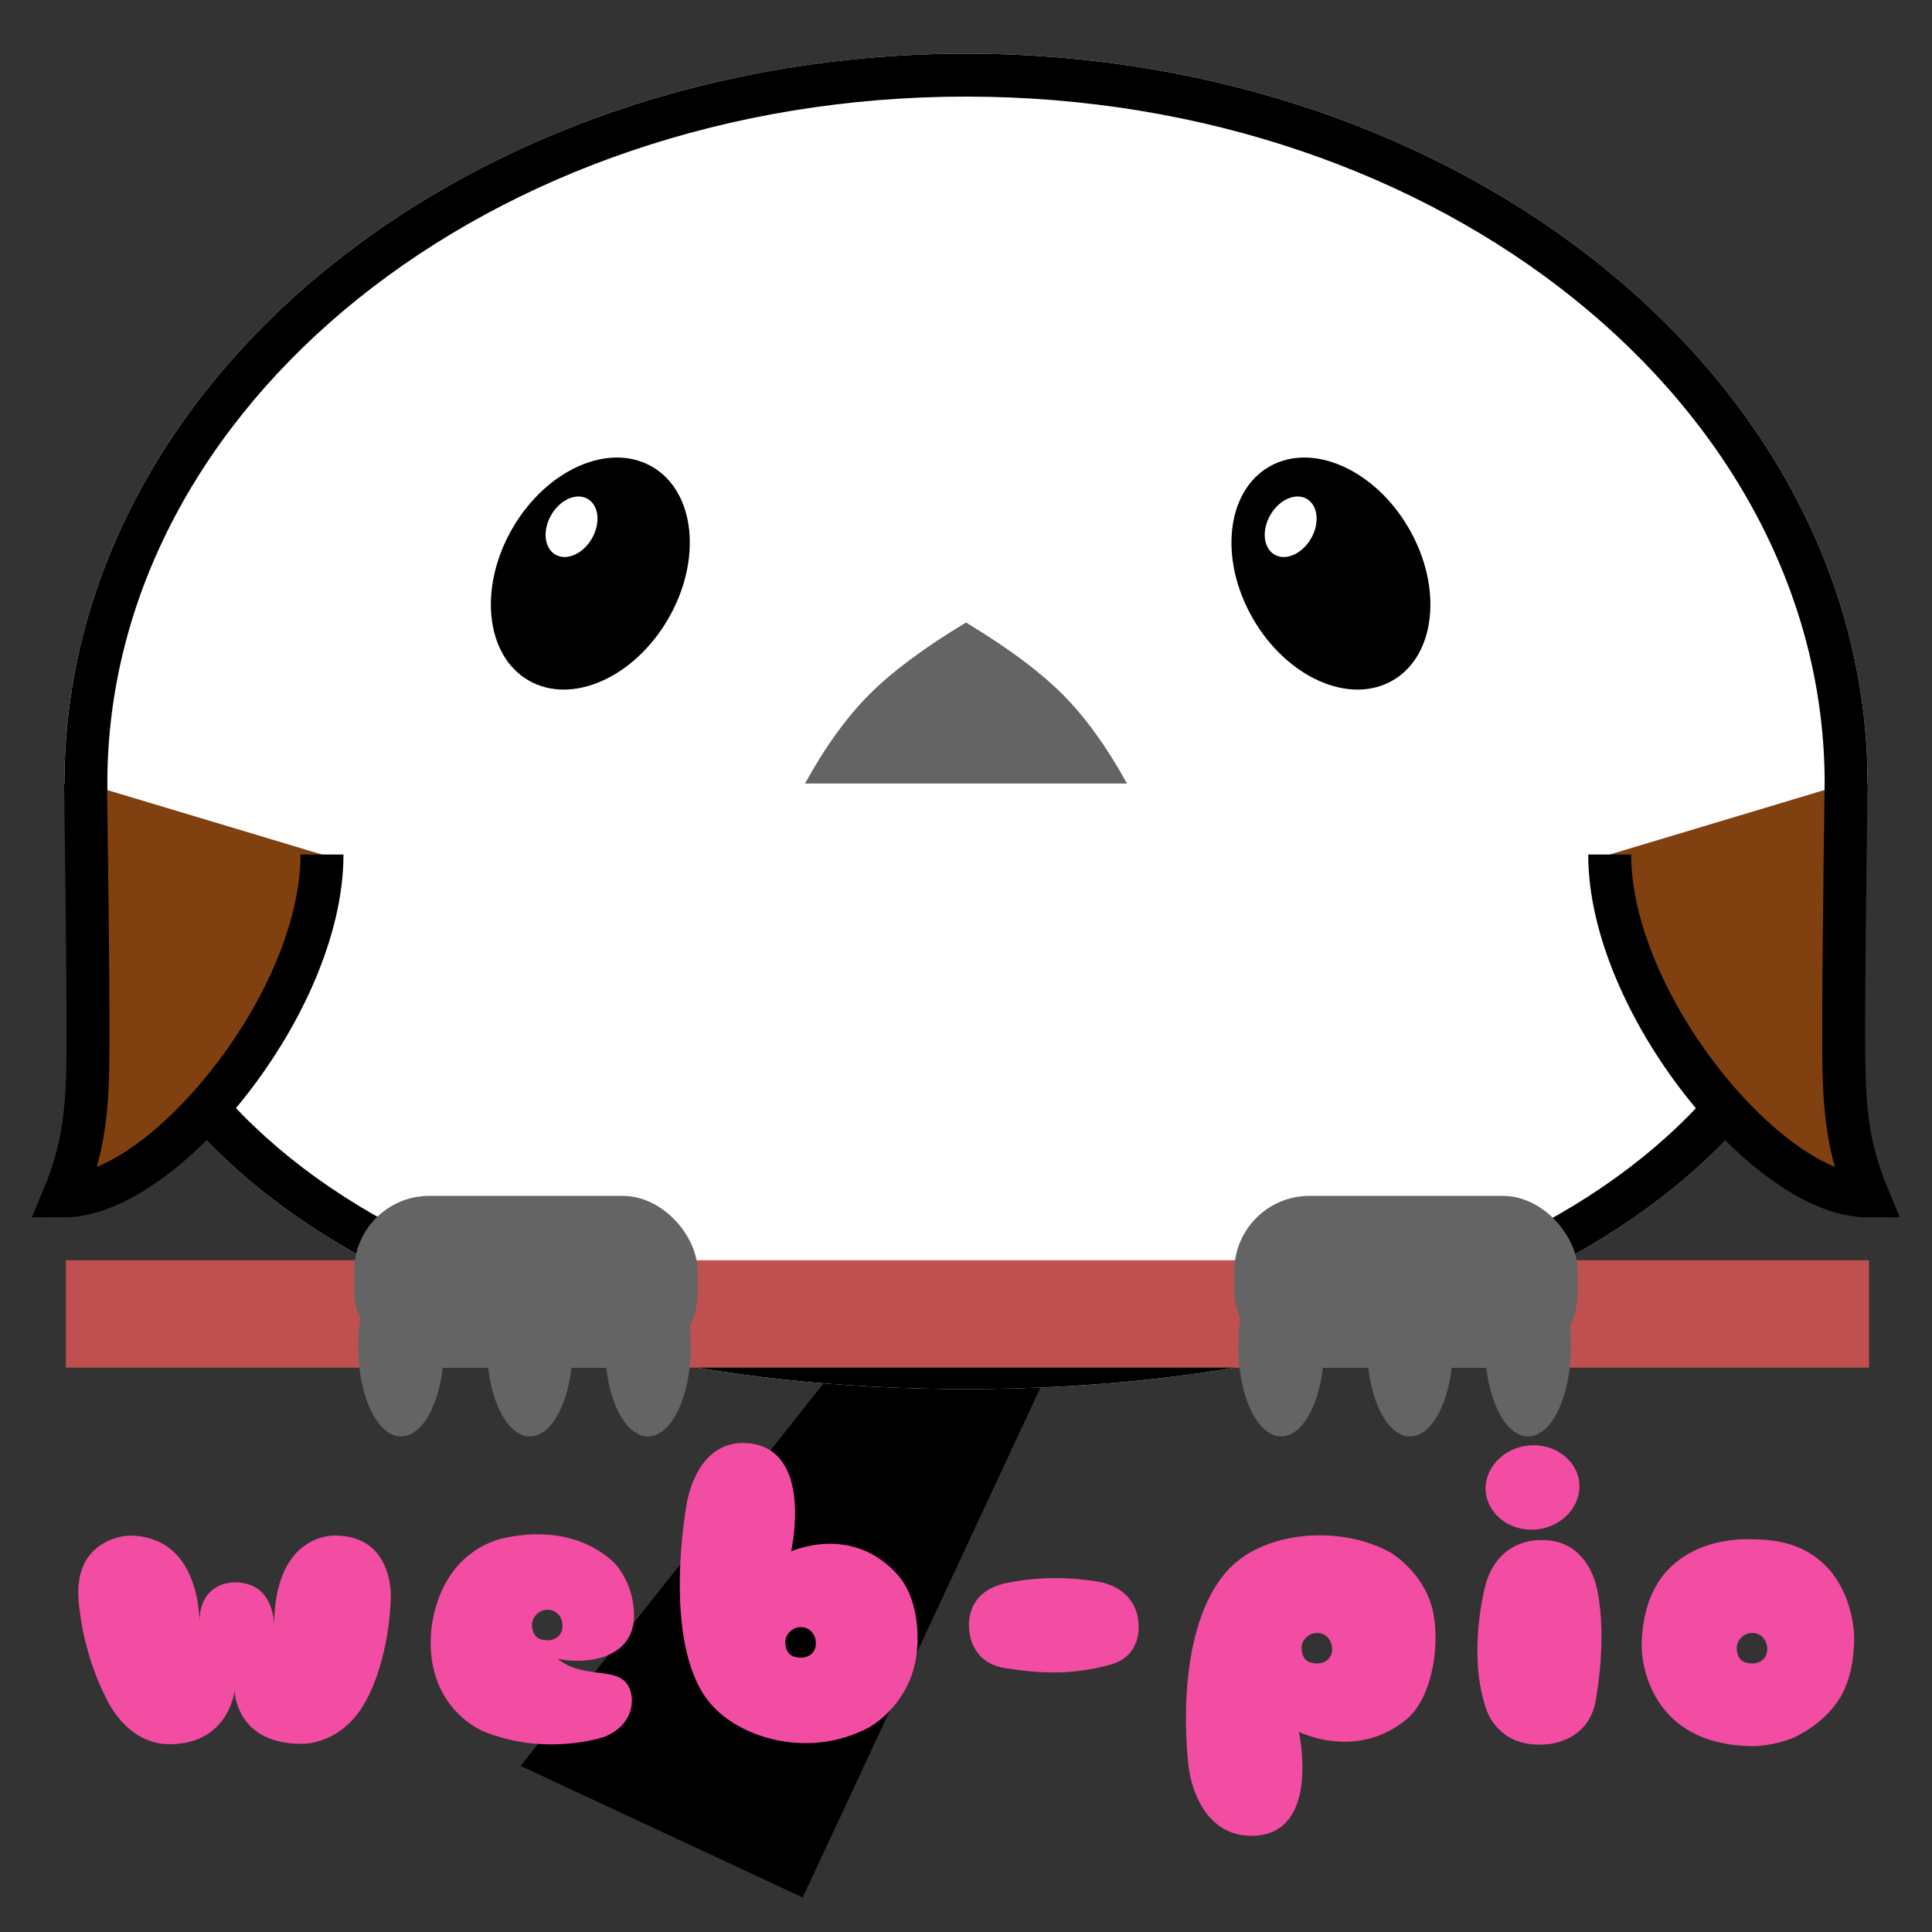 <?xml version="1.0" encoding="UTF-8"?>
<svg width="180px" height="180px" viewBox="0 0 180 180" version="1.1" xmlns="http://www.w3.org/2000/svg" xmlns:xlink="http://www.w3.org/1999/xlink">
    <rect x="0" y="0" width="180" height="180" fill="#333333" stroke="none"/>
    <title>web-pio-outline</title>
    <g id="logo" stroke="none" stroke-width="1" fill="none" fill-rule="evenodd">
        <g id="web-pio-outline">
            <rect id="Rectangle" x="0" y="0" width="180" height="180"></rect>
            <polygon id="Rectangle" fill="#000000" transform="translate(87.635, 114.917) rotate(25) translate(-87.635, -114.917)" points="101.035 59.108 102.135 53.417 102.135 176.417 73.135 176.417"></polygon>
            <polygon id="Rectangle" fill-rule="nonzero" transform="translate(87.635, 114.917) rotate(25) translate(-87.635, -114.917)" points="102.135 53.417 102.135 176.417 73.135 176.417 101.035 59.108"></polygon>
            <path d="M90,129.417 C136.392,129.417 174,110.555 174,73 C174,35.445 136.392,5 90,5 C43.608,5 6,35.445 6,73 C6,110.555 43.608,129.417 90,129.417 Z" id="Oval" fill="#FFFFFF"></path>
            <path d="M90,5 C136.392,5 174,35.445 174,73 C174,110.555 136.392,129.417 90,129.417 C43.608,129.417 6,110.555 6,73 C6,35.445 43.608,5 90,5 Z M90,9 C45.653,9 10,37.862 10,73 C10,105.629 41.966,125.417 90,125.417 C138.034,125.417 170,105.629 170,73 C170,37.862 134.347,9 90,9 Z" id="Oval" fill="#000000" fill-rule="nonzero"></path>
            <rect id="Rectangle" fill="#C05050" x="6.135" y="117.417" width="168" height="10"></rect>
            <path d="M75,73 C76.886,69.575 78.891,66.801 81.014,64.677 C83.138,62.553 86.133,60.328 90,58 L90.546,58.332 C94.15,60.539 96.963,62.655 98.986,64.677 C101.109,66.801 103.114,69.575 105,73 L75,73 Z" id="kuchi" fill="#646464"></path>
            <ellipse id="Oval" fill="#000000" transform="translate(55, 53.438) rotate(-60) translate(-55, -53.438)" cx="55" cy="53.438" rx="11.5" ry="8.392"></ellipse>
            <ellipse id="Oval" fill="#FFFFFF" transform="translate(53.25, 49.077) rotate(-60) translate(-53.25, -49.077)" cx="53.25" cy="49.077" rx="3" ry="2.189"></ellipse>
            <ellipse id="Oval" fill="#000000" transform="translate(124, 53.438) rotate(60) translate(-124, -53.438)" cx="124" cy="53.438" rx="11.5" ry="8.392"></ellipse>
            <ellipse id="Oval" fill="#FFFFFF" transform="translate(120.25, 49.077) rotate(-60) translate(-120.25, -49.077)" cx="120.25" cy="49.077" rx="3" ry="2.189"></ellipse>
            <g id="hand" transform="translate(115, 111.417)" fill="#646464">
                <rect id="Rectangle" x="0" y="0" width="32" height="16" rx="7"></rect>
                <ellipse id="Oval" cx="4.365" cy="14.021" rx="4" ry="8.392"></ellipse>
                <ellipse id="Oval" cx="16.365" cy="14.021" rx="4" ry="8.392"></ellipse>
                <ellipse id="Oval" cx="27.365" cy="14.021" rx="4" ry="8.392"></ellipse>
            </g>
            <g id="hand" transform="translate(33, 111.417)" fill="#646464">
                <rect id="Rectangle" x="0" y="0" width="32" height="16" rx="7"></rect>
                <ellipse id="Oval" cx="4.365" cy="14.021" rx="4" ry="8.392"></ellipse>
                <ellipse id="Oval" cx="16.365" cy="14.021" rx="4" ry="8.392"></ellipse>
                <ellipse id="Oval" cx="27.365" cy="14.021" rx="4" ry="8.392"></ellipse>
            </g>
            <g id="web-pio" transform="translate(7.29, 134.439)" fill="#F34CA3" fill-rule="nonzero">
                <path d="M20.802,28.029 C20.802,28.029 24.51,28.209 26.778,24.069 C26.778,24.069 28.902,20.541 29.118,14.493 C29.118,14.493 29.478,8.697 24.006,8.625 C24.006,8.625 18.246,8.229 18.246,17.121 C18.246,17.121 18.426,13.017 14.61,12.981 C14.61,12.981 11.406,12.837 11.298,16.509 C11.226,14.637 10.578,8.625 4.71,8.625 C4.71,8.625 -0.438,8.805 0.03,14.637 C0.03,14.637 0.282,19.353 2.658,23.889 C2.658,23.889 4.494,28.065 8.49,28.065 C13.602,28.065 14.466,23.853 14.574,23.061 C14.574,23.745 15.078,28.029 20.802,28.029 Z" id="Path"></path>
                <path d="M44.654,20.109 C48.002,20.757 51.818,19.749 51.782,16.041 C51.746,12.729 49.766,11.001 49.766,11.001 C45.158,6.897 38.822,9.093 38.822,9.093 C32.846,11.253 32.846,18.165 32.846,18.165 C32.594,24.861 37.778,26.877 37.778,26.877 C43.61,29.253 49.01,27.381 49.01,27.381 C51.962,26.193 51.566,23.673 51.566,23.673 C51.134,20.325 47.426,22.341 44.654,20.109 Z M43.718,15.537 C44.618,15.537 45.122,16.293 45.122,17.049 C45.122,17.877 44.51,18.381 43.718,18.381 C42.926,18.381 42.35,18.057 42.278,17.049 C42.206,16.293 42.89,15.537 43.718,15.537 Z" id="Shape"></path>
                <path d="M62.422,0.021 C57.454,-0.411 56.662,5.817 56.662,5.817 C56.662,5.817 54.358,18.345 58.642,23.961 C61.198,27.309 67.462,29.361 72.97,26.841 C72.97,26.841 75.742,25.833 77.362,22.341 C78.73,19.425 78.442,14.673 76.39,12.333 C72.106,7.473 66.418,10.101 66.418,10.101 C66.418,10.101 68.578,0.597 62.422,0.021 Z M67.318,17.157 C68.218,17.157 68.722,17.913 68.722,18.669 C68.722,19.497 68.11,20.001 67.318,20.001 C66.526,20.001 65.95,19.677 65.878,18.669 C65.806,17.913 66.49,17.157 67.318,17.157 Z" id="Shape"></path>
                <path d="M95.49,13.017 C95.49,13.017 91.134,12.009 86.31,13.089 C82.53,13.953 82.998,17.265 82.998,17.265 C82.998,17.265 82.962,20.433 86.346,20.973 C89.766,21.513 92.61,21.621 96.174,20.649 C99.27,19.785 98.766,16.689 98.766,16.689 C98.766,16.689 98.766,13.881 95.49,13.017 Z" id="Path"></path>
                <path d="M103.466,30.297 C103.466,30.297 104.15,36.597 109.298,36.597 C115.85,36.597 113.726,26.913 113.726,26.913 C113.726,26.913 119.054,29.613 123.734,25.761 C126.254,23.673 126.938,18.489 126.146,15.393 C125.246,11.937 122.258,10.209 122.258,10.209 C117.614,7.617 110.342,8.121 106.958,12.009 C101.774,17.985 103.466,30.297 103.466,30.297 Z M115.418,17.697 C116.318,17.697 116.822,18.453 116.822,19.209 C116.822,20.037 116.21,20.541 115.418,20.541 C114.626,20.541 114.05,20.217 113.978,19.209 C113.906,18.453 114.59,17.697 115.418,17.697 Z" id="Shape"></path>
                <path d="M139.846,3.693 C139.63,1.533 137.47,-0.015 135.094,0.237 C132.682,0.489 130.918,2.469 131.134,4.593 C131.386,6.753 133.474,8.301 135.922,8.049 C138.298,7.797 140.062,5.817 139.846,3.693 Z M141.394,23.925 C142.546,17.157 141.43,13.305 141.43,13.305 C141.43,13.305 140.53,8.805 136.102,9.057 C136.102,9.057 132.286,8.877 131.098,13.269 C131.098,13.269 129.334,19.749 131.242,24.969 C131.242,24.969 132.286,28.245 136.354,28.101 C136.354,28.101 140.674,28.209 141.394,23.925 Z" id="Shape"></path>
                <path d="M164.346,23.385 C165.03,22.053 165.462,20.325 165.462,18.093 C165.462,18.093 165.462,8.985 156.174,8.985 C156.174,8.985 145.662,7.977 145.662,19.101 C145.662,19.101 145.662,28.245 156.174,28.245 C156.174,28.245 157.866,28.245 159.81,27.453 C159.81,27.453 162.834,26.193 164.346,23.385 Z M155.958,17.697 C156.858,17.697 157.362,18.453 157.362,19.209 C157.362,20.037 156.75,20.541 155.958,20.541 C155.166,20.541 154.59,20.217 154.518,19.209 C154.446,18.453 155.13,17.697 155.958,17.697 Z" id="Shape"></path>
            </g>
            <path d="M149.97,79.614 C149.97,93.484 164.765,111.417 174,111.417 C171.77,106.034 171.77,101.913 171.77,95.515 C171.77,91.58 171.847,84.075 172,73" id="Path" stroke="#000000" stroke-width="4" fill="#804010"></path>
            <path d="M5.97,79.614 C5.97,93.484 20.765,111.417 30,111.417 C27.77,106.034 27.77,101.913 27.77,95.515 C27.77,91.58 27.847,84.075 28,73" id="Path" stroke="#000000" stroke-width="4" fill="#804010" transform="translate(17.985, 92.208) scale(-1, 1) translate(-17.985, -92.208)"></path>
        </g>
    </g>
</svg>